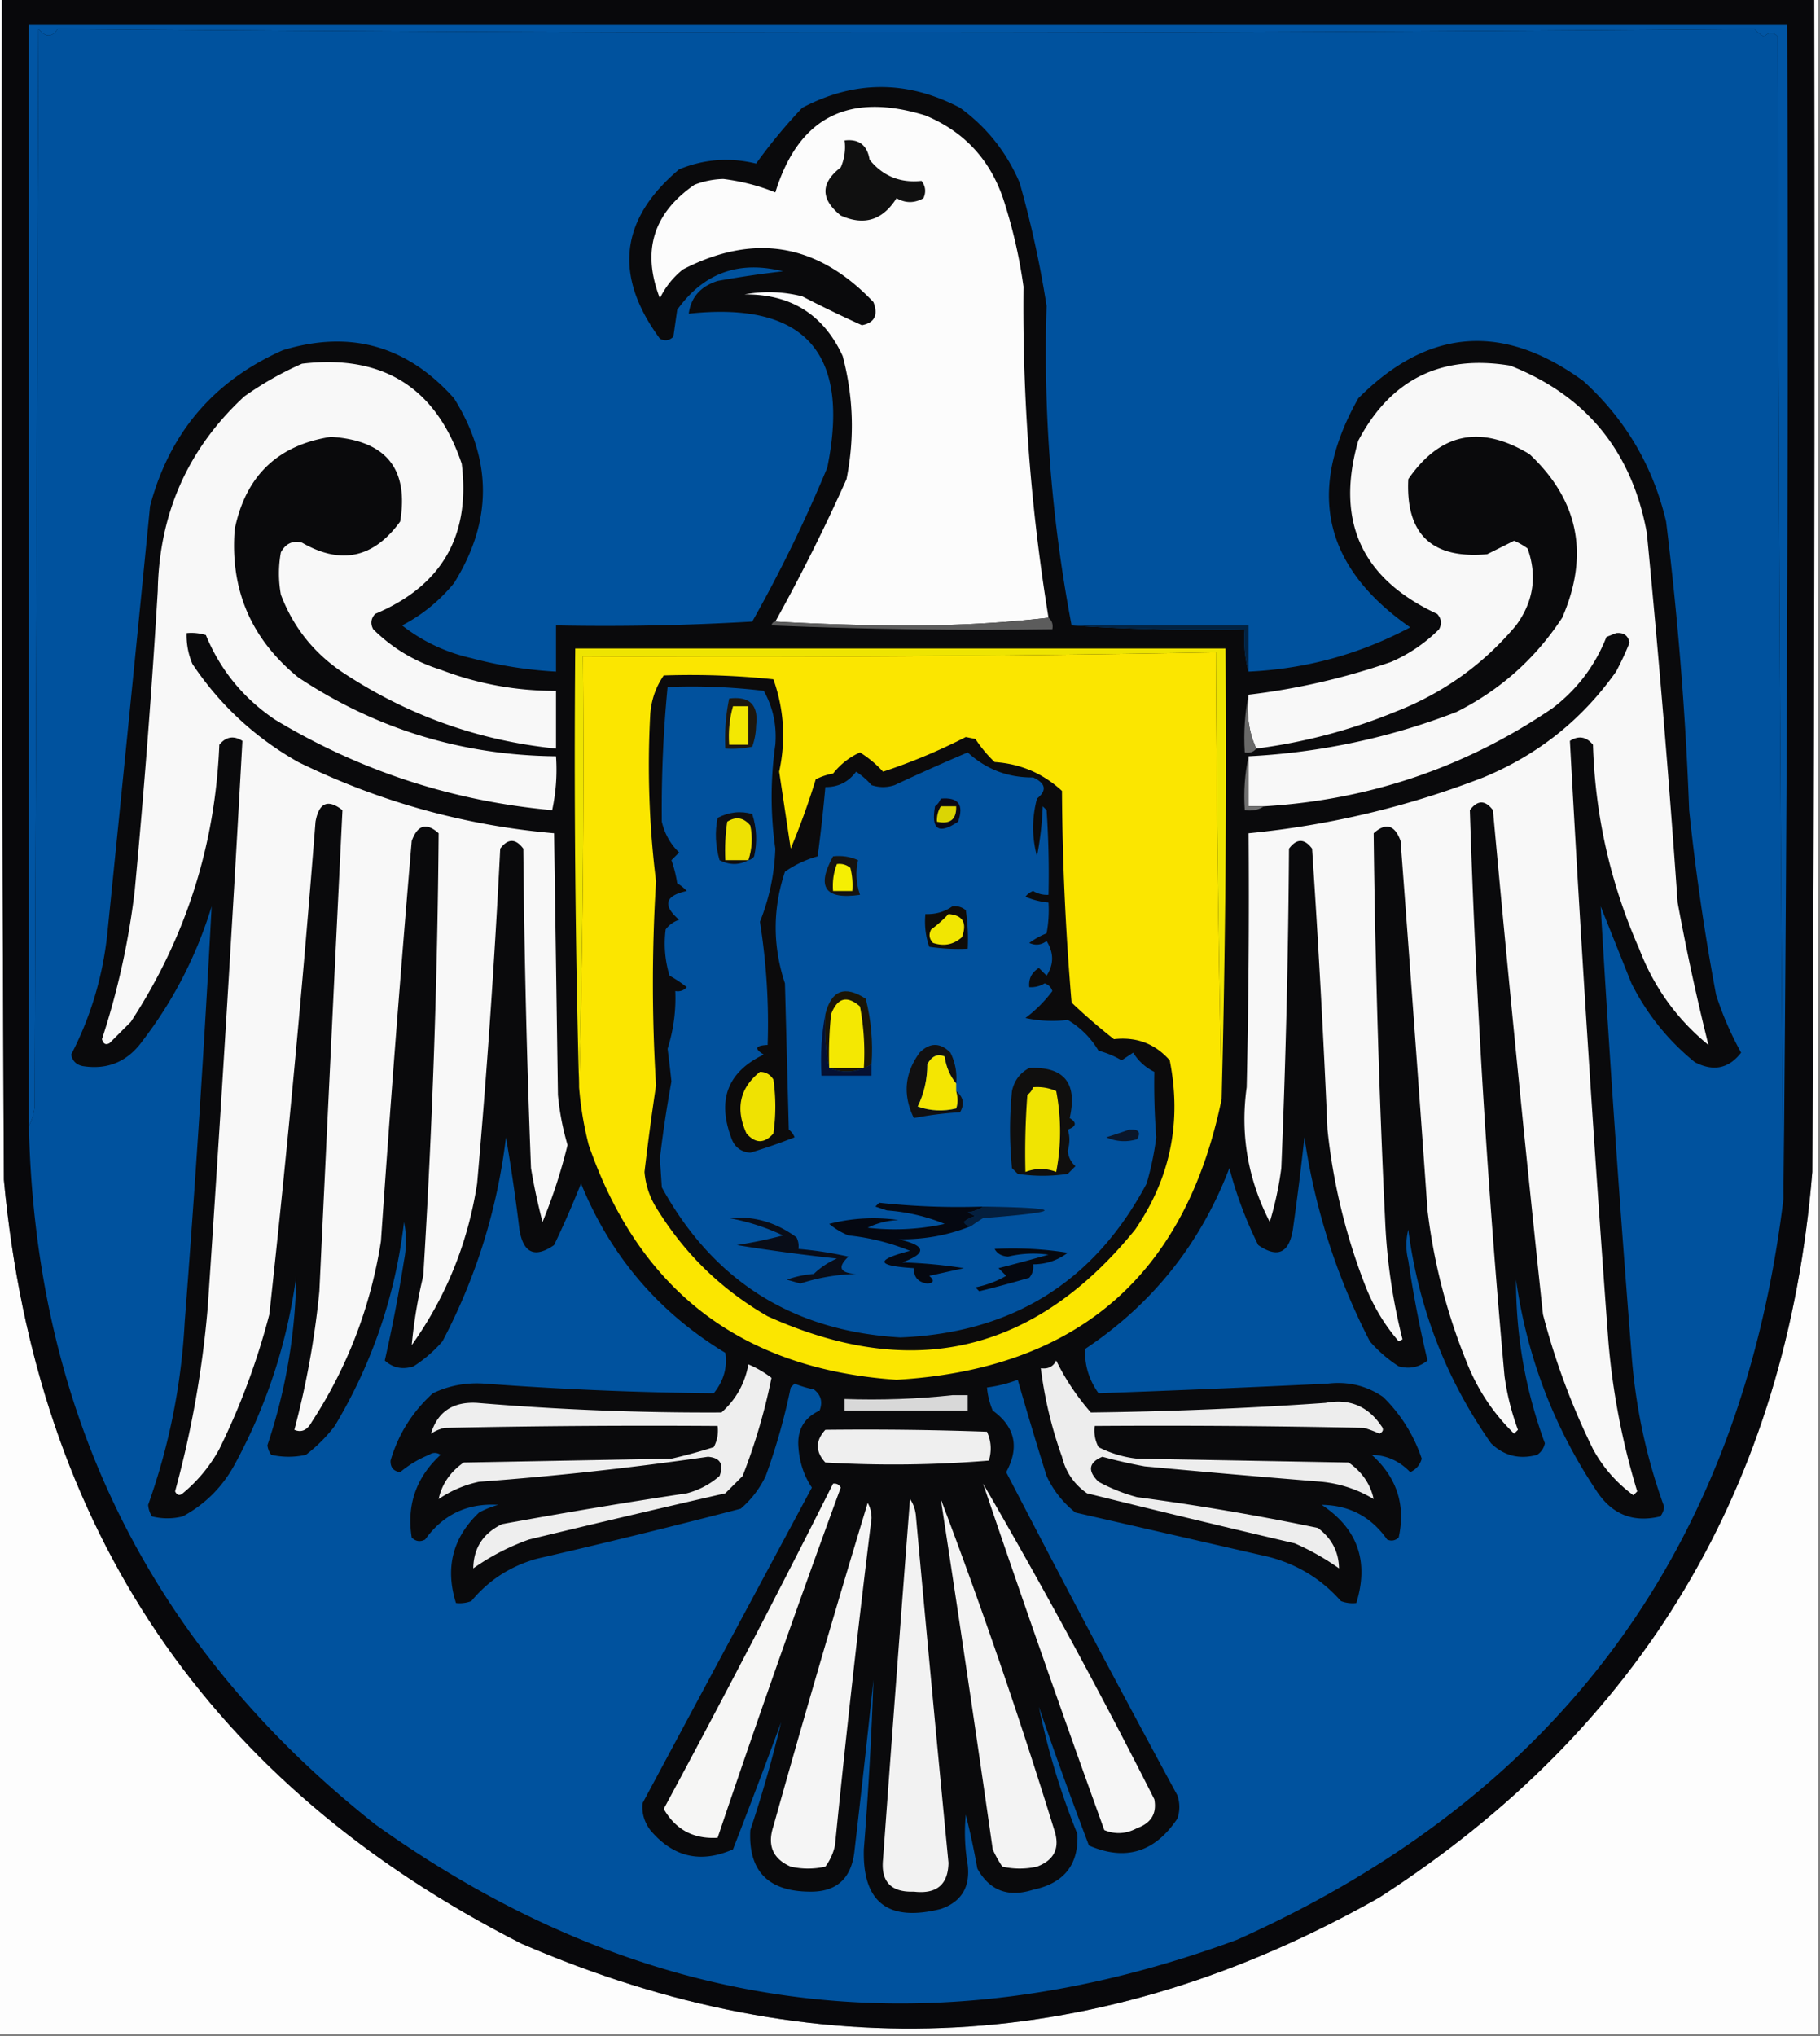 <svg xmlns="http://www.w3.org/2000/svg" width="473" height="529" style="shape-rendering:geometricPrecision;text-rendering:geometricPrecision;image-rendering:optimizeQuality;fill-rule:evenodd;clip-rule:evenodd"><rect width="100%" height="100%" fill="#808080" stroke="none"/><path style="opacity:1" fill="#fdfdfd" d="M-.5-.5h1c-.167 102.334 0 204.667.5 307C9.448 397.567 54.281 463.734 135.5 505c76.28 33.006 150.613 29.006 223-12 68.318-44.092 105.818-106.925 112.5-188.5.5-101.666.667-203.333.5-305h1v529H-.5V-.5z"/><path style="opacity:1" fill="#08080b" d="M.5-.5h471c.167 101.667 0 203.334-.5 305-6.682 81.575-44.182 144.408-112.5 188.5-72.387 41.006-146.72 45.006-223 12C54.281 463.734 9.448 397.567 1 306.5.5 204.167.333 101.834.5-.5z"/><path style="opacity:1" fill="#0155a3" d="M463.5 311.5a45535.667 45535.667 0 0 1-1.5-302c-1.113-1.211-2.28-1.211-3.5 0a7.248 7.248 0 0 1-2.5-2c-147 1.333-294 1.333-441 0-1.482 2.281-3.149 2.281-5 0l-1 280c-.198 1.882-.698 3.548-1.5 5V6.5h457c.315 101.678-.018 203.345-1 305z"/><path style="opacity:1" fill="#00529e" d="M463.5 311.5c-11.07 90.905-58.403 155.072-142 192.5-80.121 29.531-154.787 19.531-224-30-58.329-46.159-88.329-106.659-90-181.5.802-1.452 1.302-3.118 1.5-5l1-280c1.851 2.281 3.518 2.281 5 0 147 1.333 294 1.333 441 0a7.248 7.248 0 0 0 2.5 2c1.22-1.211 2.387-1.211 3.5 0 .167 100.834.667 201.501 1.5 302z"/><path style="opacity:1" fill="#0a0a0c" d="M278.5 162.5a507.055 507.055 0 0 0 45 1c-.315 3.871.018 7.538 1 11 14.899-.69 28.899-4.524 42-11.5-22.541-15.668-27.041-35.502-13.5-59.5 18.127-18.234 37.627-19.734 58.5-4.5 10.936 9.938 18.102 22.105 21.5 36.5a879.41 879.41 0 0 1 6 75 592.703 592.703 0 0 0 7 48 83.537 83.537 0 0 0 6.5 15c-3.192 4.147-7.192 4.98-12 2.5-6.957-5.628-12.457-12.461-16.5-20.5-2.673-6.677-5.339-13.343-8-20a5426.764 5426.764 0 0 0 8 116 147.71 147.71 0 0 0 8.5 40 4.933 4.933 0 0 1-1 2.5c-6.982 1.703-12.482-.464-16.5-6.5-11.172-16.688-18.172-35.022-21-55-.043 14.603 2.457 28.77 7.5 42.5-.259 1.261-.926 2.261-2 3-4.631 1.261-8.631.261-12-3-11.669-16.662-18.836-35.162-21.5-55.5a16.242 16.242 0 0 0 0 8 299.026 299.026 0 0 0 5 26c-2.243 1.782-4.743 2.282-7.5 1.5a34.706 34.706 0 0 1-7.5-6.5c-8.591-16.687-14.258-34.354-17-53a731.959 731.959 0 0 1-3 24c-1.01 6.123-4.01 7.456-9 4a103.273 103.273 0 0 1-7.5-20c-7.515 19.678-20.015 35.345-37.5 47-.16 4.184 1.007 8.017 3.5 11.5a4727.64 4727.64 0 0 0 59.5-2.5c5.349-.644 10.183.523 14.5 3.5 4.604 4.542 7.937 9.875 10 16-.454 1.622-1.454 2.788-3 3.5-2.795-2.901-6.128-4.401-10-4.5 6.526 5.868 8.859 13.034 7 21.5-.951.826-1.951.992-3 .5-4.156-5.911-9.823-8.911-17-9 9.33 6.177 12.33 14.677 9 25.5a8.43 8.43 0 0 1-4-.5c-5.568-6.291-12.568-10.291-21-12l-48-11c-3.262-2.592-5.762-5.759-7.5-9.5a1051.396 1051.396 0 0 1-7.5-25 35.176 35.176 0 0 1-8 2 20.093 20.093 0 0 0 1.5 6c5.828 4.231 6.995 9.564 3.5 16a5003.188 5003.188 0 0 0 44.5 84c.667 2 .667 4 0 6-5.861 8.785-13.528 11.118-23 7a1156.707 1156.707 0 0 1-13-36 187.546 187.546 0 0 0 10 33c.373 7.979-3.461 12.812-11.5 14.5-6.487 2.067-11.32.234-14.5-5.5a200.921 200.921 0 0 0-3-14 48.536 48.536 0 0 0 .5 13c.694 5.815-1.639 9.648-7 11.5-13.702 3.439-20.368-1.728-20-15.5a968.716 968.716 0 0 0 2.5-44 4119.769 4119.769 0 0 1-5 45c-.917 6.754-4.751 10.087-11.5 10-10.889-.053-16.056-5.386-15.5-16a327.312 327.312 0 0 0 8-28 2041.21 2041.21 0 0 1-12.5 33c-8.399 3.713-15.565 2.047-21.5-5-1.59-2.15-2.257-4.483-2-7a681803.5 681803.5 0 0 1 44-82c-2.034-2.97-3.201-6.47-3.5-10.5-.352-4.466 1.481-7.633 5.5-9.5.863-2.249.363-4.082-1.5-5.5a28.043 28.043 0 0 1-5-1.5l-1 1a161.286 161.286 0 0 1-6.5 23 25.568 25.568 0 0 1-6.5 8.5 1885.811 1885.811 0 0 1-53 13c-6.866 1.926-12.533 5.592-17 11a8.43 8.43 0 0 1-4 .5c-2.862-9.152-.862-16.985 6-23.5a22.981 22.981 0 0 1 5-2c-8.006-.497-14.339 2.503-19 9-1.284.684-2.451.517-3.5-.5-1.346-8.481 1.154-15.647 7.5-21.5-1-.667-2-.667-3 0a28.224 28.224 0 0 0-7.5 4.5c-1.732-.234-2.566-1.234-2.5-3 2.013-6.857 5.68-12.69 11-17.5 4.233-2.018 8.733-2.851 13.5-2.5a913.148 913.148 0 0 0 59.5 2.5c2.581-3.22 3.581-6.72 3-10.5-17.352-10.52-29.852-25.186-37.5-44a248.088 248.088 0 0 1-7 16c-4.99 3.456-7.99 2.123-9-4a491.527 491.527 0 0 0-3.5-24c-2.26 18.717-7.76 36.384-16.5 53a34.706 34.706 0 0 1-7.5 6.5c-2.847.944-5.347.444-7.5-1.5a396.596 396.596 0 0 0 5-26 25.238 25.238 0 0 0 0-10c-2.222 18.999-8.222 36.665-18 53a39.973 39.973 0 0 1-7.5 7.5c-3 .667-6 .667-9 0a4.94 4.94 0 0 1-1-2.5 144.186 144.186 0 0 0 7.5-44c-2.326 17.313-7.66 33.646-16 49-3.167 5.833-7.667 10.333-13.5 13.5a16.242 16.242 0 0 1-8 0 6.291 6.291 0 0 1-1-3c5.466-15.332 8.633-31.165 9.5-47.5a4397.452 4397.452 0 0 0 7-108c-3.928 12.819-9.928 24.486-18 35-3.882 5.361-9.049 7.528-15.5 6.5-1.68-.347-2.68-1.347-3-3 5.252-10.164 8.418-20.997 9.5-32.5 3.722-36.667 7.389-73.334 11-110 5.043-19.04 16.543-32.54 34.5-40.5 17.483-5.346 32.316-1.18 44.5 12.5 10 16 10 32 0 48-3.775 4.613-8.275 8.28-13.5 11 5.333 4.166 11.333 6.999 18 8.5a108.086 108.086 0 0 0 22 3.5v-12a651.277 651.277 0 0 0 51-1 369.294 369.294 0 0 0 19.5-40c6.096-29.896-5.904-43.23-36-40 .568-4.252 3.068-7.086 7.5-8.5a254.438 254.438 0 0 1 17-2.5c-11.509-2.888-20.675.446-27.5 10l-1 7c-1.049 1.017-2.216 1.184-3.5.5-12.059-16.373-10.393-31.04 5-44 6.476-2.665 13.142-3.165 20-1.5a141.529 141.529 0 0 1 12-14.5c13.623-7.174 27.289-7.174 41 0 6.949 5.055 12.116 11.555 15.5 19.5a271.3 271.3 0 0 1 7 32 379.431 379.431 0 0 0 6.5 83z"/><path style="opacity:1" fill="#fcfcfc" d="M272.5 160.5c-11.481 1.332-23.314 1.999-35.5 2-12.005 0-23.838-.333-35.5-1a478.472 478.472 0 0 0 18.5-37c2.136-10.753 1.803-21.42-1-32-4.966-10.773-13.466-16.107-25.5-16 4.993-.921 9.993-.755 15 .5a328.645 328.645 0 0 0 15.5 7.5c3.293-.638 4.293-2.638 3-6-14.422-15.22-30.922-18.054-49.5-8.5a21.76 21.76 0 0 0-6 7.5c-4.751-12.244-1.751-22.077 9-29.5a22.12 22.12 0 0 1 7.5-1.5c4.8.61 9.3 1.777 13.5 3.5 6.028-19.517 19.028-26.184 39-20 10.296 4.298 17.129 11.798 20.5 22.5a131.54 131.54 0 0 1 5 22 500.868 500.868 0 0 0 6.5 86z"/><path style="opacity:1" fill="#101010" d="M219.5 36.5c3.724-.45 5.891 1.217 6.5 5 3.456 4.257 7.956 6.09 13.5 5.5 1.054 1.388 1.22 2.888.5 4.5-2.333 1.333-4.667 1.333-7 0-3.608 5.732-8.441 7.232-14.5 4.5-5.286-4.258-5.286-8.425 0-12.5a13.115 13.115 0 0 0 1-7z"/><path style="opacity:1" fill="#f8f8f8" d="M78.5 94.5c20.986-2.48 34.819 6.186 41.5 26 2.309 18.721-5.191 31.721-22.5 39-1.114 1.223-1.28 2.556-.5 4 4.954 4.897 10.787 8.397 17.5 10.5 9.669 3.701 19.669 5.534 30 5.5v15c-19.94-2.035-38.273-8.535-55-19.5-7.744-5.073-13.244-11.906-16.5-20.5a30.499 30.499 0 0 1 0-11c1.263-2.297 3.097-3.13 5.5-2.5 10.114 5.836 18.614 4.003 25.5-5.5 2.285-13.742-3.715-21.075-18-22-13.8 2.129-22.132 10.129-25 24-1.244 15.683 4.256 28.517 16.5 38.5 20.223 13.42 42.557 20.253 67 20.5a49.87 49.87 0 0 1-1 14c-25.863-2.344-49.863-10.177-72-23.5-8.237-5.564-14.237-12.897-18-22a12.93 12.93 0 0 0-5-.5c-.08 2.771.42 5.437 1.5 8 7.11 10.652 16.277 19.152 27.5 25.5 21.036 10.3 43.202 16.467 66.5 18.5l1 68a68.918 68.918 0 0 0 2.5 13 140.108 140.108 0 0 1-6.5 20 155.136 155.136 0 0 1-3-14 2794.378 2794.378 0 0 1-2-83c-2-2.667-4-2.667-6 0a2299.989 2299.989 0 0 1-6 87c-2.376 15.406-8.042 29.406-17 42a126.743 126.743 0 0 1 3-18 2155.544 2155.544 0 0 0 4-115c-3.159-2.841-5.492-2.174-7 2a6356.6 6356.6 0 0 0-8 104c-2.66 16.987-8.66 32.654-18 47-1.17 2.116-2.67 2.782-4.5 2a224.236 224.236 0 0 0 6.5-36c1.968-41.689 3.968-83.356 6-125-3.763-2.961-6.096-1.961-7 3a4140.341 4140.341 0 0 1-12 128 184.04 184.04 0 0 1-13 35c-2.412 4.416-5.578 8.249-9.5 11.5-.832.688-1.498.521-2-.5a265.644 265.644 0 0 0 8.5-48c3.308-49.002 6.308-98.002 9-147-2.267-1.435-4.267-1.102-6 1-1.058 26.172-8.725 50.172-23 72l-5.5 5.5c-.983.591-1.65.257-2-1a198.573 198.573 0 0 0 8.5-38.5 2296.136 2296.136 0 0 0 6-78c.372-20.152 7.872-36.985 22.5-50.5a84.207 84.207 0 0 1 15-8.5zM328.5 209.5h-4v-13c18.625-.958 36.625-4.791 54-11.5 11.352-5.684 20.519-13.85 27.5-24.5 7.113-16.335 4.28-30.502-8.5-42.5-12.705-7.707-23.205-5.54-31.5 6.5-.707 14.291 6.126 20.791 20.5 19.5l7-3.5a18.08 18.08 0 0 1 3.5 2c2.549 7.155 1.549 13.821-3 20-8.503 10.151-19.003 17.651-31.5 22.5a143.54 143.54 0 0 1-36 9.5c-1.936-4.215-2.603-8.881-2-14 12.504-1.471 24.837-4.305 37-8.5a40.256 40.256 0 0 0 12.5-8.5c.781-1.444.614-2.777-.5-4-19.654-9.119-26.487-24.119-20.5-45 8.421-15.96 21.587-22.46 39.5-19.5 19.789 7.808 31.622 22.308 35.5 43.5a3617.238 3617.238 0 0 1 8 96 605.117 605.117 0 0 0 8 37c-8.181-6.668-14.181-15.001-18-25-7.441-16.868-11.441-34.534-12-53-1.733-2.102-3.733-2.435-6-1a7954.215 7954.215 0 0 0 10 156 186.889 186.889 0 0 0 7.5 39l-1 1c-4.403-3.234-7.903-7.234-10.5-12a184.02 184.02 0 0 1-13-35 8707.819 8707.819 0 0 1-13-131c-2-2.667-4-2.667-6 0a2548.108 2548.108 0 0 0 9 147 65.918 65.918 0 0 0 3.5 14l-1 1c-5.508-5.362-9.675-11.696-12.5-19a152.535 152.535 0 0 1-10-39 20940.23 20940.23 0 0 0-7-96c-1.508-4.174-3.841-4.841-7-2a2808.395 2808.395 0 0 0 3 101 152.201 152.201 0 0 0 4.5 30.5l-1 .5c-3.587-4.167-6.42-8.834-8.5-14a156.69 156.69 0 0 1-10-41 3124.595 3124.595 0 0 0-4-73c-2-2.667-4-2.667-6 0a2382.617 2382.617 0 0 1-2 83 87.169 87.169 0 0 1-3 14c-5.702-11.117-7.702-22.784-6-35 .5-21.997.667-43.997.5-66a230.479 230.479 0 0 0 61-14.5c14.193-5.867 25.693-15.034 34.5-27.5a76.643 76.643 0 0 0 3.5-7.5c-.362-1.885-1.529-2.719-3.5-2.5l-2.5 1c-2.938 7.443-7.605 13.609-14 18.5-22.561 15.354-47.561 23.854-75 25.5z"/><path style="opacity:1" fill="#5c5c5c" d="M272.5 160.5c.904.709 1.237 1.709 1 3-24.342.333-48.676 0-73-1 .124-.607.457-.94 1-1 11.662.667 23.495 1 35.5 1 12.186-.001 24.019-.668 35.5-2z"/><path style="opacity:1" fill="#022241" d="M278.5 162.5h46v12c-.982-3.462-1.315-7.129-1-11a507.055 507.055 0 0 1-45-1z"/><path style="opacity:1" fill="#eee401" d="M317.5 285.5a6692.728 6692.728 0 0 1-1.5-116 6783.307 6783.307 0 0 1-164.5 1c.332 37.504-.002 74.837-1 112-.999-37.83-1.332-75.83-1-114h169c.316 39.031-.018 78.031-1 117z"/><path style="opacity:1" fill="#fbe600" d="M317.5 285.5c-9.409 45.902-37.576 70.235-84.5 73-40.179-2.743-66.846-23.076-80-61a88.101 88.101 0 0 1-2.5-15 3137.289 3137.289 0 0 0 1-112c54.905.331 109.738-.002 164.5-1 .167 38.835.667 77.502 1.5 116z"/><path style="opacity:1" fill="#696969" d="M324.5 180.5c-.603 5.119.064 9.785 2 14-.709.904-1.709 1.237-3 1-.321-5.195.013-10.195 1-15z"/><path style="opacity:1" fill="#6f6f6f" d="M324.5 196.5v13h4c-1.419.951-3.085 1.284-5 1-.319-4.863.014-9.53 1-14z"/><path style="opacity:1" fill="#0c0b0c" d="M172.5 175.5a207.49 207.49 0 0 1 28.5 1c2.769 7.83 3.269 15.83 1.5 24l3 20a193.544 193.544 0 0 0 6.5-18 15.256 15.256 0 0 1 4.5-1.5c1.929-2.438 4.262-4.272 7-5.5a28.715 28.715 0 0 1 6 5 151.947 151.947 0 0 0 21.5-9l2.5.5a33.816 33.816 0 0 0 5 6c6.72.444 12.554 2.944 17.5 7.5a695.586 695.586 0 0 0 2.5 55 151.88 151.88 0 0 0 11 9.5c5.864-.662 10.697 1.171 14.5 5.5 3.173 15.97.173 30.636-9 44-25.981 32.003-57.814 39.503-95.5 22.5-11.785-6.785-21.285-15.952-28.5-27.5-2.029-3.052-3.196-6.386-3.5-10a694.237 694.237 0 0 1 3-22.5 430.313 430.313 0 0 1 0-53 243.935 243.935 0 0 1-1.5-43.5c.29-3.708 1.457-7.041 3.5-10z"/><path style="opacity:1" fill="#01519d" d="M173.5 178.5c8.36-.331 16.693.002 25 1 2.403 4.299 3.403 8.966 3 14a95.55 95.55 0 0 0 0 27 55.938 55.938 0 0 1-4 19c1.696 10.766 2.363 21.433 2 32-3.218.151-3.551.984-1 2.5-9.298 4.449-12.131 11.616-8.5 21.5.796 2.467 2.463 3.8 5 4a147.59 147.59 0 0 0 11.5-4 4.457 4.457 0 0 0-1.5-2l-1-38c-3.209-9.682-3.209-19.348 0-29 2.567-1.805 5.401-3.138 8.5-4a415.515 415.515 0 0 0 2-18c3.31.039 5.976-1.294 8-4a19.887 19.887 0 0 1 4 3.5c2 .667 4 .667 6 0a565.26 565.26 0 0 1 19-8.5c4.799 4.398 10.466 6.565 17 6.5 3.306 1.544 3.64 3.378 1 5.5-1.333 5-1.333 10 0 15a86.578 86.578 0 0 0 1.5-13l1 1c.5 7.326.666 14.659.5 22a6.846 6.846 0 0 1-4-1 4.457 4.457 0 0 0-2 1.5 20.093 20.093 0 0 0 6 1.5 32.462 32.462 0 0 1-.5 8 20.532 20.532 0 0 0-4.5 2.5c1.612.72 3.112.554 4.5-.5 1.91 3.069 1.91 6.069 0 9l-2-2c-1.883 1.153-2.716 2.819-2.5 5a6.846 6.846 0 0 0 4-1c1 .333 1.667 1 2 2a34.832 34.832 0 0 1-7 7c3.645.787 7.312.954 11 .5 3.333 2 6 4.667 8 8a23.663 23.663 0 0 1 6 2.5l3-2a13.271 13.271 0 0 0 5.5 5c-.101 5.705.065 11.372.5 17a77.488 77.488 0 0 1-2.5 12c-13.55 25.51-34.883 38.843-64 40-27.912-1.616-48.579-14.616-62-39l-.5-7.5a311.205 311.205 0 0 1 3-20 331.98 331.98 0 0 0-1-8.5 43.464 43.464 0 0 0 2-15c1.175.219 2.175-.114 3-1a32.367 32.367 0 0 0-4.5-3c-1.184-3.949-1.518-7.949-1-12a6.978 6.978 0 0 1 3.5-2.5c-4.352-3.781-3.686-6.281 2-7.5a11.38 11.38 0 0 0-2.5-2 32.444 32.444 0 0 0-1.5-6l2-2c-2.26-2.182-3.76-4.849-4.5-8a328.84 328.84 0 0 1 1.5-35z"/><path style="opacity:1" fill="#0f0c08" d="M247.5 235.5c1.322-.17 2.489.163 3.5 1 .498 3.317.665 6.65.5 10a50.464 50.464 0 0 1-10-.5c-.944-2.719-1.277-5.552-1-8.5 2.652.09 4.985-.576 7-2z"/><path style="opacity:1" fill="#f1e602" d="M246.5 237.5c3.725.28 4.892 2.28 3.5 6-2.153 1.944-4.653 2.444-7.5 1.5-1.017-1.049-1.184-2.216-.5-3.5a32.6 32.6 0 0 0 4.5-4z"/><path style="opacity:1" fill="#161310" d="M216.5 222.5c2.292-.256 4.459.077 6.5 1-.692 2.962-.526 5.962.5 9-9.077 1.329-11.41-2.004-7-10z"/><path style="opacity:1" fill="#f5ef03" d="M217.5 224.5c1.322-.17 2.489.163 3.5 1 .495 1.973.662 3.973.5 6h-5c-.202-2.45.131-4.783 1-7z"/><path style="opacity:1" fill="#0f0e11" d="M194.5 223.5c-2.395 1.314-4.895 1.314-7.5 0-1.071-3.704-1.238-7.371-.5-11 2.956-1.532 5.956-1.865 9-1 1.159 3.622 1.325 7.289.5 11-.383.556-.883.889-1.5 1z"/><path style="opacity:1" fill="#eee103" d="M194.5 223.5h-6c-.165-3.35.002-6.683.5-10 2.267-1.435 4.267-1.102 6 1 .634 3.055.468 6.055-.5 9z"/><path style="opacity:1" fill="#0a0814" d="M244.5 207.5c4.568-.417 6.068 1.583 4.5 6-5.066 3.394-7.066 2.06-6-4 .717-.544 1.217-1.211 1.5-2z"/><path style="opacity:1" fill="#dbd504" d="M244.5 209.5h4c.116 3.41-1.55 4.744-5 4-.067-1.459.266-2.792 1-4z"/><path style="opacity:1" fill="#1d170e" d="M189.5 181.5c5.326-.674 7.659 1.659 7 7a17.142 17.142 0 0 1-1 5.5c-2.31.497-4.643.663-7 .5a52.392 52.392 0 0 1 1-13z"/><path style="opacity:1" fill="#f3e802" d="M190.5 183.5h4v10h-5c-.247-3.439.086-6.772 1-10z"/><path style="opacity:1" fill="#1a1507" d="M226.5 276.5c-3.528 2.175-7.195 2.508-11 1-.986-4.47-1.319-9.137-1-14 1.559-6.218 5.059-7.552 10.5-4 1.404 5.544 1.904 11.21 1.5 17z"/><path style="opacity:1" fill="#f4e802" d="M215.5 277.5a98.432 98.432 0 0 1 .5-14c1.635-4.27 4.135-4.937 7.5-2a64.873 64.873 0 0 1 1 16h-9z"/><path style="opacity:1" fill="#051032" d="M214.5 263.5c-.319 4.863.014 9.53 1 14 3.805 1.508 7.472 1.175 11-1v3h-13c-.321-5.526.012-10.86 1-16z"/><path style="opacity:1" fill="#111011" d="M248.5 281.5c-1.613-1.928-2.613-4.262-3-7-1.829-.782-3.329-.116-4.5 2-.003 3.936-.836 7.603-2.5 11 3.284 1.157 6.618 1.324 10 .5.466-1.299.466-2.799 0-4.5 1.905 1.549 2.239 3.382 1 5.5a89.468 89.468 0 0 0-12 1.5c-2.915-5.994-2.415-11.66 1.5-17 2.667-2.667 5.333-2.667 8 0 1.252 2.514 1.752 5.18 1.5 8z"/><path style="opacity:1" fill="#efe202" d="M197.5 278.5c1.517.011 2.684.677 3.5 2a49.226 49.226 0 0 1 0 14c-2.333 2.667-4.667 2.667-7 0-2.925-6.458-1.758-11.792 3.5-16z"/><path style="opacity:1" fill="#f4e602" d="M248.5 281.5v2c.466 1.701.466 3.201 0 4.5-3.382.824-6.716.657-10-.5 1.664-3.397 2.497-7.064 2.5-11 1.171-2.116 2.671-2.782 4.5-2 .387 2.738 1.387 5.072 3 7z"/><path style="opacity:1" fill="#100f0e" d="M267.5 277.5c9.069-.416 12.569 3.917 10.5 13 1.914 1.176 1.748 2.176-.5 3 .573 1.66.573 3.494 0 5.5.175 1.658.842 2.991 2 4l-2 2a42.479 42.479 0 0 1-13 0l-1.5-1.5a100.2 100.2 0 0 1 0-20c.599-2.754 2.099-4.754 4.5-6z"/><path style="opacity:1" fill="#0a162a" d="M293.5 293.5c2.442-.146 3.109.687 2 2.5-2.727.818-5.394.652-8-.5a168.522 168.522 0 0 0 6-2z"/><path style="opacity:1" fill="#f0e402" d="M268.5 282.5a11.988 11.988 0 0 1 6 1c1.333 7 1.333 14 0 21-2.634-1.016-5.3-1.016-8 0-.166-6.675 0-13.342.5-20 .717-.544 1.217-1.211 1.5-2z"/><path style="opacity:1" fill="#041f3e" d="M255.5 313.5c21.292.341 21.292 1.341 0 3a44.093 44.093 0 0 0-3 2c-.876.131-1.543-.202-2-1a6.802 6.802 0 0 1 3-1.5l-2-1c1.558-.21 2.891-.71 4-1.5z"/><path style="opacity:1" fill="#050811" d="M255.5 313.5c-1.109.79-2.442 1.29-4 1.5l2 1a6.802 6.802 0 0 0-3 1.5c.457.798 1.124 1.131 2 1-5.888 2.428-12.222 3.595-19 3.5 7.176 1.602 7.509 3.602 1 6 5.364.171 10.698.671 16 1.5l-9 2c1.394 1.187 1.227 1.854-.5 2-2.375-.318-3.542-1.651-3.5-4-9.821-.606-10.155-2.106-1-4.5a57.931 57.931 0 0 0-16-4 18.924 18.924 0 0 1-5-3c5.915-1.527 11.915-1.861 18-1-2.871.118-5.538.784-8 2 6.724.774 13.39.441 20-1-4.75-1.946-9.75-3.113-15-3.5l-3-1 1-1a190.177 190.177 0 0 0 27 1z"/><path style="opacity:1" fill="#090d18" d="M189.5 316.5c6.279-.633 12.113 1.034 17.5 5 .483.948.649 1.948.5 3a98.08 98.08 0 0 1 13 2c-2.917 2.768-2.25 4.268 2 4.5-5.036.148-9.869.981-14.5 2.5l-3.5-1a26.724 26.724 0 0 1 7-1.5 20.174 20.174 0 0 1 6-4 486.994 486.994 0 0 1-26-3.5 121.425 121.425 0 0 0 12-2.5 56.138 56.138 0 0 0-14-4.5z"/><path style="opacity:1" fill="#050810" d="M258.5 324.5a91.123 91.123 0 0 1 19 1c-2.65 1.994-5.65 2.994-9 3 .17 1.322-.163 2.489-1 3.5a283.202 283.202 0 0 1-13 3.5l-1-1c2.875-.581 5.542-1.581 8-3l-2-2a476.638 476.638 0 0 0 13-3.5 27.902 27.902 0 0 0-10.5.5c-1.681-.108-2.848-.775-3.5-2z"/><path style="opacity:1" fill="#ededed" d="M274.5 353.5c2.317 4.756 5.317 9.256 9 13.5a1048.83 1048.83 0 0 0 61-2.5c6.166-1.166 10.999.834 14.5 6 .688.832.521 1.498-.5 2a28.931 28.931 0 0 0-4-1.5c-23.331-.5-46.664-.667-70-.5-.239 1.967.094 3.801 1 5.5a28.946 28.946 0 0 0 10 3l55 1c3.513 2.467 5.679 5.634 6.5 9.5-4.14-2.495-8.64-3.995-13.5-4.5a3748.497 3748.497 0 0 1-46-4 131.421 131.421 0 0 1-11-2.5c-3.575 1.494-3.909 3.661-1 6.5a45.892 45.892 0 0 0 10 4 649.61 649.61 0 0 1 47 8c3.593 2.689 5.426 6.189 5.5 10.5a64.77 64.77 0 0 0-11.5-6.5 3919.654 3919.654 0 0 1-54-13c-3.369-2.365-5.536-5.532-6.5-9.5a106.26 106.26 0 0 1-5.5-23c1.88.271 3.213-.396 4-2z"/><path style="opacity:1" fill="#eee" d="M194.5 354.5a27.227 27.227 0 0 1 6 3.5 152.824 152.824 0 0 1-7.5 25.5l-4.5 4.5a4189.812 4189.812 0 0 0-51 12 59.83 59.83 0 0 0-14.5 7.5c.077-5.3 2.577-9.133 7.5-11.5a1511.85 1511.85 0 0 1 48-8 20.924 20.924 0 0 0 8.5-4.5c1.164-3.067.164-4.733-3-5a850.313 850.313 0 0 1-59.5 6.5 29.407 29.407 0 0 0-10.5 4.5c.821-3.866 2.987-7.033 6.5-9.5l54-1a133.74 133.74 0 0 0 11-3c.906-1.699 1.239-3.533 1-5.5-23.669-.167-47.336 0-71 .5a11.333 11.333 0 0 0-3.5 1.5c1.734-5.692 5.734-8.359 12-8a718.035 718.035 0 0 0 63.5 2.5c3.765-3.364 6.099-7.531 7-12.5z"/><path style="opacity:1" fill="#d8d8d8" d="M247.5 362.5h4v4h-32v-3c9.515.327 18.848-.006 28-1z"/><path style="opacity:1" fill="#efefef" d="M214.5 371.5c14.004-.167 28.004 0 42 .5 1.102 2.401 1.269 4.901.5 7.5a304.398 304.398 0 0 1-42.5.5c-2.601-2.83-2.601-5.663 0-8.5z"/><path style="opacity:1" fill="#f6f6f6" d="M255.5 385.5a1598.564 1598.564 0 0 1 44.5 82c.682 3.68-.818 6.18-4.5 7.5-2.829 1.509-5.662 1.675-8.5.5a4804.88 4804.88 0 0 1-31.5-90z"/><path style="opacity:1" fill="#f6f6f5" d="M216.5 385.5c.876-.131 1.543.202 2 1a3682.096 3682.096 0 0 0-32 91c-6.258.372-10.924-2.128-14-7.5a3386.78 3386.78 0 0 0 44-84.5z"/><path style="opacity:1" fill="#f2f2f2" d="M236.5 389.5c.79 1.109 1.29 2.442 1.5 4a16586.03 16586.03 0 0 0 8.5 90.5c-.099 5.69-3.099 8.19-9 7.5-5.963.205-8.63-2.628-8-8.5 2.257-31.179 4.591-62.346 7-93.5z"/><path style="opacity:1" fill="#f5f5f5" d="M225.5 390.5c.656 1.122.989 2.455 1 4a3697.465 3697.465 0 0 0-9.5 85 14.444 14.444 0 0 1-2.5 5.5c-3 .667-6 .667-9 0-4.645-2.025-6.145-5.525-4.5-10.5a4033.63 4033.63 0 0 1 24.5-84z"/><path style="opacity:1" fill="#f3f3f3" d="M244.5 389.5a1447.892 1447.892 0 0 1 29.5 86c1.538 4.62.038 7.787-4.5 9.5-3 .667-6 .667-9 0a29.517 29.517 0 0 1-2.5-4.5 8887.249 8887.249 0 0 0-13.5-91z"/></svg>